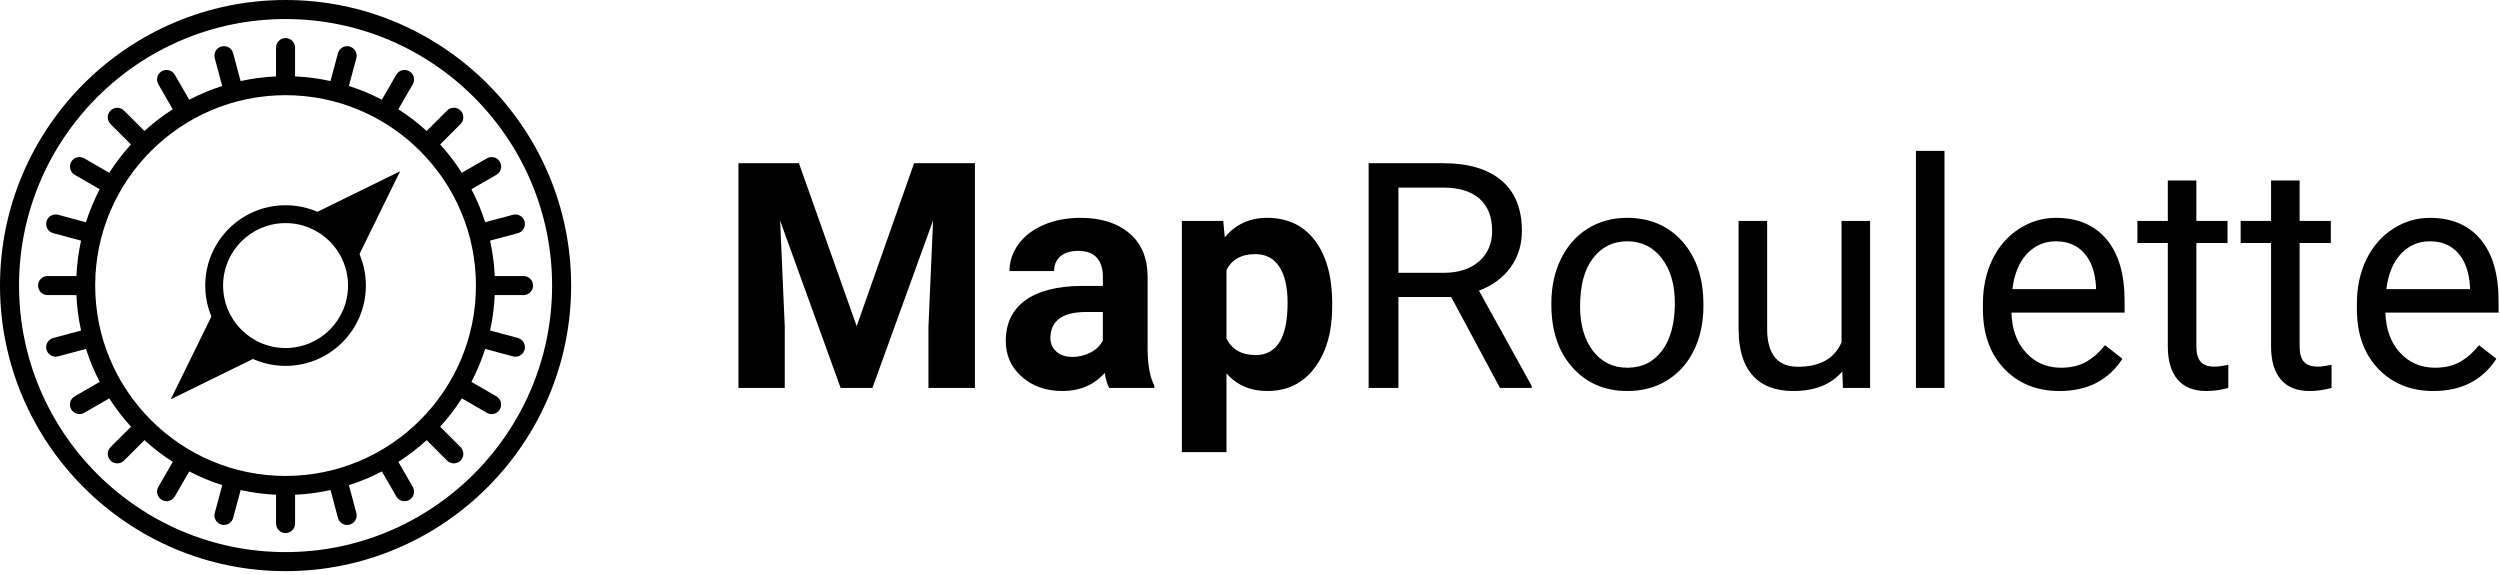 <svg xmlns="http://www.w3.org/2000/svg" viewBox="0 0 174 40" fill="currentColor">
    <path d="M55.607,11.359 L59.625,22.703 L63.621,11.359 L67.854,11.359 L67.854,27 L64.62,27 L64.62,22.725 L64.942,15.345 L60.721,27 L58.508,27 L54.297,15.355 L54.619,22.725 L54.619,27 L51.396,27 L51.396,11.359 L55.607,11.359 Z M77.199,27 C77.056,26.721 76.952,26.373 76.888,25.958 C76.136,26.796 75.158,27.215 73.955,27.215 C72.816,27.215 71.873,26.885 71.125,26.227 C70.376,25.568 70.002,24.737 70.002,23.734 C70.002,22.503 70.458,21.557 71.372,20.898 C72.285,20.24 73.604,19.907 75.33,19.899 L76.759,19.899 L76.759,19.233 C76.759,18.696 76.621,18.267 76.345,17.944 C76.069,17.622 75.634,17.461 75.04,17.461 C74.517,17.461 74.107,17.586 73.81,17.837 C73.513,18.088 73.364,18.431 73.364,18.868 L70.26,18.868 C70.26,18.195 70.467,17.572 70.883,16.999 C71.298,16.426 71.885,15.977 72.645,15.651 C73.404,15.325 74.256,15.162 75.201,15.162 C76.633,15.162 77.77,15.522 78.612,16.242 C79.453,16.961 79.874,17.973 79.874,19.276 L79.874,24.314 C79.881,25.417 80.035,26.252 80.336,26.817 L80.336,27 L77.199,27 Z M74.632,24.841 C75.09,24.841 75.513,24.739 75.899,24.535 C76.286,24.331 76.573,24.057 76.759,23.713 L76.759,21.715 L75.599,21.715 C74.045,21.715 73.217,22.252 73.117,23.326 L73.106,23.509 C73.106,23.896 73.243,24.214 73.515,24.465 C73.787,24.715 74.159,24.841 74.632,24.841 Z M92.722,21.296 C92.722,23.086 92.315,24.52 91.502,25.598 C90.69,26.676 89.592,27.215 88.21,27.215 C87.035,27.215 86.087,26.807 85.363,25.99 L85.363,31.469 L82.259,31.469 L82.259,15.377 L85.138,15.377 L85.245,16.516 C85.997,15.613 86.978,15.162 88.188,15.162 C89.621,15.162 90.734,15.692 91.529,16.752 C92.324,17.812 92.722,19.273 92.722,21.135 L92.722,21.296 Z M89.617,21.07 C89.617,19.989 89.426,19.155 89.042,18.567 C88.659,17.98 88.103,17.687 87.372,17.687 C86.398,17.687 85.729,18.059 85.363,18.804 L85.363,23.562 C85.743,24.329 86.42,24.712 87.394,24.712 C88.876,24.712 89.617,23.498 89.617,21.07 Z M101.004,20.673 L97.33,20.673 L97.33,27 L95.257,27 L95.257,11.359 L100.435,11.359 C102.196,11.359 103.552,11.76 104.5,12.562 C105.449,13.365 105.924,14.532 105.924,16.064 C105.924,17.038 105.661,17.887 105.134,18.61 C104.608,19.334 103.876,19.874 102.938,20.232 L106.611,26.871 L106.611,27 L104.398,27 L101.004,20.673 Z M97.33,18.986 L100.499,18.986 C101.523,18.986 102.338,18.721 102.943,18.191 C103.548,17.661 103.851,16.952 103.851,16.064 C103.851,15.098 103.562,14.356 102.986,13.841 C102.409,13.325 101.577,13.064 100.488,13.057 L97.33,13.057 L97.33,18.986 Z M107.976,21.081 C107.976,19.942 108.199,18.918 108.647,18.009 C109.095,17.099 109.718,16.397 110.516,15.903 C111.315,15.409 112.226,15.162 113.25,15.162 C114.833,15.162 116.113,15.71 117.09,16.806 C118.068,17.901 118.557,19.359 118.557,21.178 L118.557,21.317 C118.557,22.449 118.34,23.464 117.907,24.363 C117.473,25.262 116.854,25.962 116.048,26.463 C115.243,26.964 114.317,27.215 113.271,27.215 C111.696,27.215 110.419,26.667 109.442,25.571 C108.464,24.476 107.976,23.025 107.976,21.221 L107.976,21.081 Z M109.974,21.317 C109.974,22.606 110.273,23.641 110.871,24.422 C111.469,25.202 112.269,25.593 113.271,25.593 C114.281,25.593 115.083,25.197 115.678,24.406 C116.272,23.614 116.569,22.506 116.569,21.081 C116.569,19.806 116.267,18.773 115.662,17.982 C115.056,17.191 114.253,16.795 113.25,16.795 C112.269,16.795 111.478,17.185 110.876,17.966 C110.274,18.746 109.974,19.864 109.974,21.317 Z M128.225,25.851 C127.451,26.76 126.316,27.215 124.819,27.215 C123.58,27.215 122.637,26.855 121.989,26.135 C121.341,25.416 121.013,24.35 121.006,22.939 L121.006,15.377 L122.993,15.377 L122.993,22.886 C122.993,24.647 123.709,25.528 125.142,25.528 C126.66,25.528 127.67,24.963 128.171,23.831 L128.171,15.377 L130.158,15.377 L130.158,27 L128.268,27 L128.225,25.851 Z M135.336,27 L133.349,27 L133.349,10.5 L135.336,10.5 L135.336,27 Z M143.339,27.215 C141.763,27.215 140.481,26.697 139.493,25.663 C138.505,24.628 138.011,23.244 138.011,21.511 L138.011,21.146 C138.011,19.993 138.231,18.963 138.671,18.057 C139.112,17.151 139.728,16.442 140.519,15.93 C141.31,15.418 142.168,15.162 143.092,15.162 C144.603,15.162 145.777,15.66 146.615,16.655 C147.453,17.651 147.872,19.076 147.872,20.931 L147.872,21.758 L139.998,21.758 C140.027,22.904 140.361,23.829 141.002,24.535 C141.643,25.24 142.458,25.593 143.446,25.593 C144.148,25.593 144.743,25.45 145.229,25.163 C145.716,24.877 146.143,24.497 146.508,24.024 L147.722,24.97 C146.748,26.466 145.287,27.215 143.339,27.215 Z M143.092,16.795 C142.29,16.795 141.617,17.087 141.072,17.67 C140.528,18.254 140.191,19.072 140.062,20.125 L145.885,20.125 L145.885,19.975 C145.827,18.965 145.555,18.182 145.068,17.627 C144.581,17.072 143.923,16.795 143.092,16.795 Z M152.867,12.562 L152.867,15.377 L155.037,15.377 L155.037,16.913 L152.867,16.913 L152.867,24.121 C152.867,24.587 152.964,24.936 153.157,25.168 C153.351,25.401 153.68,25.518 154.146,25.518 C154.375,25.518 154.69,25.475 155.091,25.389 L155.091,27 C154.568,27.143 154.06,27.215 153.565,27.215 C152.677,27.215 152.008,26.946 151.557,26.409 C151.105,25.872 150.88,25.109 150.88,24.121 L150.88,16.913 L148.764,16.913 L148.764,15.377 L150.88,15.377 L150.88,12.562 L152.867,12.562 Z M160.054,12.562 L160.054,15.377 L162.224,15.377 L162.224,16.913 L160.054,16.913 L160.054,24.121 C160.054,24.587 160.15,24.936 160.344,25.168 C160.537,25.401 160.867,25.518 161.332,25.518 C161.561,25.518 161.876,25.475 162.277,25.389 L162.277,27 C161.755,27.143 161.246,27.215 160.752,27.215 C159.864,27.215 159.194,26.946 158.743,26.409 C158.292,25.872 158.066,25.109 158.066,24.121 L158.066,16.913 L155.95,16.913 L155.95,15.377 L158.066,15.377 L158.066,12.562 L160.054,12.562 Z M169.367,27.215 C167.792,27.215 166.51,26.697 165.521,25.663 C164.533,24.628 164.039,23.244 164.039,21.511 L164.039,21.146 C164.039,19.993 164.259,18.963 164.7,18.057 C165.14,17.151 165.756,16.442 166.547,15.93 C167.339,15.418 168.196,15.162 169.12,15.162 C170.631,15.162 171.806,15.66 172.644,16.655 C173.481,17.651 173.9,19.076 173.9,20.931 L173.9,21.758 L166.026,21.758 C166.055,22.904 166.39,23.829 167.031,24.535 C167.672,25.24 168.486,25.593 169.475,25.593 C170.176,25.593 170.771,25.45 171.258,25.163 C171.745,24.877 172.171,24.497 172.536,24.024 L173.75,24.97 C172.776,26.466 171.315,27.215 169.367,27.215 Z M169.12,16.795 C168.318,16.795 167.645,17.087 167.101,17.67 C166.556,18.254 166.22,19.072 166.091,20.125 L171.913,20.125 L171.913,19.975 C171.856,18.965 171.584,18.182 171.097,17.627 C170.61,17.072 169.951,16.795 169.12,16.795 Z" />
    <path d="M19.875,25.465 C16.788,25.465 14.285,22.963 14.285,19.875 C14.285,16.788 16.788,14.285 19.875,14.285 C22.963,14.285 25.465,16.788 25.465,19.875 C25.465,22.963 22.963,25.465 19.875,25.465 Z M19.875,24.223 C22.277,24.223 24.223,22.277 24.223,19.875 C24.223,17.474 22.277,15.528 19.875,15.528 C17.474,15.528 15.528,17.474 15.528,19.875 C15.528,22.277 17.474,24.223 19.875,24.223 Z" />
    <polygon
        points="25.679 11.021 27.775 17.155 23.582 17.155"
        transform="rotate(45 25.679 14.088)"
    />
    <polygon
        points="14.054 22.556 16.15 28.689 11.958 28.689"
        transform="rotate(-135 14.054 25.622)"
    />
    <path d="M36.438,20.538 C36.804,20.538 37.101,20.241 37.101,19.875 C37.101,19.51 36.804,19.213 36.438,19.213 L34.434,19.213 C34.396,18.37 34.284,17.547 34.109,16.747 L36.045,16.228 C36.398,16.134 36.608,15.77 36.514,15.417 C36.42,15.063 36.056,14.854 35.703,14.948 L33.767,15.467 C33.514,14.669 33.192,13.903 32.81,13.171 L34.55,12.167 C34.867,11.984 34.976,11.579 34.793,11.262 C34.609,10.945 34.203,10.837 33.887,11.02 L32.146,12.025 C31.696,11.325 31.192,10.664 30.633,10.053 L32.055,8.631 C32.313,8.373 32.313,7.953 32.055,7.694 C31.796,7.436 31.377,7.436 31.118,7.694 L29.696,9.116 C29.085,8.558 28.424,8.053 27.724,7.604 L28.729,5.863 C28.913,5.546 28.804,5.14 28.487,4.957 C28.171,4.774 27.765,4.883 27.582,5.2 L26.577,6.939 C25.846,6.558 25.079,6.236 24.282,5.982 L24.801,4.049 C24.896,3.695 24.686,3.332 24.333,3.237 C23.981,3.143 23.616,3.352 23.521,3.705 L23.002,5.641 C22.202,5.466 21.379,5.355 20.536,5.317 L20.536,3.313 C20.536,2.947 20.24,2.65 19.874,2.65 C19.508,2.65 19.212,2.947 19.212,3.313 L19.211,5.317 C18.369,5.355 17.545,5.466 16.746,5.642 L16.227,3.706 C16.132,3.352 15.77,3.142 15.416,3.237 C15.062,3.331 14.852,3.695 14.948,4.048 L15.466,5.984 C14.668,6.238 13.901,6.56 13.17,6.941 L12.166,5.201 C11.984,4.883 11.579,4.775 11.262,4.958 C10.945,5.14 10.836,5.546 11.019,5.863 L12.024,7.605 C11.324,8.055 10.664,8.559 10.052,9.118 L8.631,7.696 C8.372,7.437 7.953,7.437 7.694,7.695 C7.435,7.954 7.435,8.373 7.694,8.633 L9.115,10.055 C8.557,10.666 8.052,11.328 7.604,12.027 L5.862,11.02 C5.545,10.837 5.14,10.945 4.957,11.263 C4.774,11.579 4.882,11.984 5.199,12.168 L6.939,13.173 C6.558,13.905 6.236,14.671 5.982,15.469 L4.047,14.948 C3.695,14.855 3.331,15.063 3.236,15.417 C3.141,15.77 3.35,16.134 3.703,16.228 L5.641,16.749 C5.466,17.549 5.355,18.371 5.317,19.214 L3.312,19.213 L3.311,19.213 C2.946,19.213 2.649,19.509 2.649,19.875 C2.649,20.241 2.945,20.538 3.311,20.538 L5.317,20.539 C5.355,21.382 5.466,22.205 5.642,23.005 L3.705,23.522 C3.351,23.617 3.141,23.98 3.235,24.333 C3.315,24.63 3.582,24.825 3.875,24.825 C3.932,24.825 3.989,24.818 4.046,24.803 L5.984,24.285 C6.238,25.082 6.56,25.849 6.941,26.58 L5.2,27.582 C4.883,27.765 4.774,28.171 4.956,28.487 C5.079,28.7 5.302,28.819 5.531,28.819 C5.643,28.819 5.757,28.791 5.861,28.731 L7.605,27.726 C8.054,28.426 8.559,29.086 9.118,29.698 L7.695,31.118 C7.436,31.377 7.435,31.796 7.693,32.055 C7.823,32.185 7.993,32.25 8.162,32.25 C8.332,32.25 8.502,32.185 8.631,32.056 L10.055,30.635 C10.666,31.193 11.327,31.698 12.026,32.146 L11.019,33.888 C10.836,34.204 10.944,34.609 11.262,34.792 C11.366,34.853 11.479,34.881 11.592,34.881 C11.821,34.881 12.043,34.763 12.166,34.551 L13.172,32.811 C13.904,33.192 14.67,33.514 15.468,33.767 L14.948,35.701 C14.852,36.055 15.062,36.418 15.415,36.514 C15.472,36.529 15.531,36.536 15.588,36.536 C15.88,36.536 16.148,36.341 16.227,36.046 L16.748,34.109 C17.548,34.285 18.371,34.396 19.213,34.434 L19.212,36.437 C19.212,36.804 19.508,37.101 19.874,37.101 L19.874,37.101 C20.24,37.101 20.537,36.805 20.537,36.439 L20.538,34.434 C21.38,34.396 22.204,34.285 23.004,34.109 L23.521,36.045 C23.6,36.341 23.868,36.537 24.161,36.537 C24.218,36.537 24.275,36.53 24.332,36.514 C24.686,36.42 24.895,36.056 24.801,35.703 L24.284,33.768 C25.081,33.514 25.848,33.192 26.579,32.811 L27.582,34.551 C27.704,34.763 27.927,34.882 28.156,34.882 C28.268,34.882 28.382,34.853 28.486,34.794 C28.803,34.611 28.913,34.206 28.729,33.889 L27.726,32.146 C28.425,31.697 29.086,31.193 29.697,30.634 L31.117,32.056 C31.246,32.186 31.416,32.25 31.586,32.25 C31.756,32.25 31.925,32.186 32.054,32.056 C32.313,31.798 32.313,31.379 32.055,31.12 L30.634,29.697 C31.193,29.086 31.697,28.425 32.147,27.726 L33.886,28.731 C33.991,28.792 34.105,28.82 34.217,28.82 C34.446,28.82 34.669,28.701 34.791,28.489 C34.975,28.172 34.866,27.767 34.549,27.584 L32.811,26.579 C33.192,25.847 33.514,25.08 33.768,24.283 L35.701,24.802 C35.759,24.818 35.817,24.826 35.873,24.826 C36.165,24.826 36.433,24.631 36.513,24.335 C36.608,23.982 36.398,23.618 36.045,23.523 L34.109,23.003 C34.285,22.203 34.396,21.38 34.434,20.538 L36.438,20.538 L36.438,20.538 Z M19.875,33.126 C12.569,33.126 6.625,27.182 6.625,19.875 C6.625,12.569 12.569,6.625 19.875,6.625 C27.182,6.625 33.126,12.569 33.126,19.875 C33.126,27.182 27.182,33.126 19.875,33.126 Z" />
    <path d="M19.875,0 C8.916,0 0,8.916 0,19.875 C0,30.835 8.916,39.751 19.875,39.751 C30.835,39.751 39.751,30.835 39.751,19.875 C39.751,8.916 30.835,0 19.875,0 Z M19.875,38.426 C9.647,38.426 1.325,30.104 1.325,19.875 C1.325,9.647 9.647,1.325 19.875,1.325 C30.104,1.325 38.426,9.647 38.426,19.875 C38.426,30.104 30.104,38.426 19.875,38.426 Z" />
</svg>
